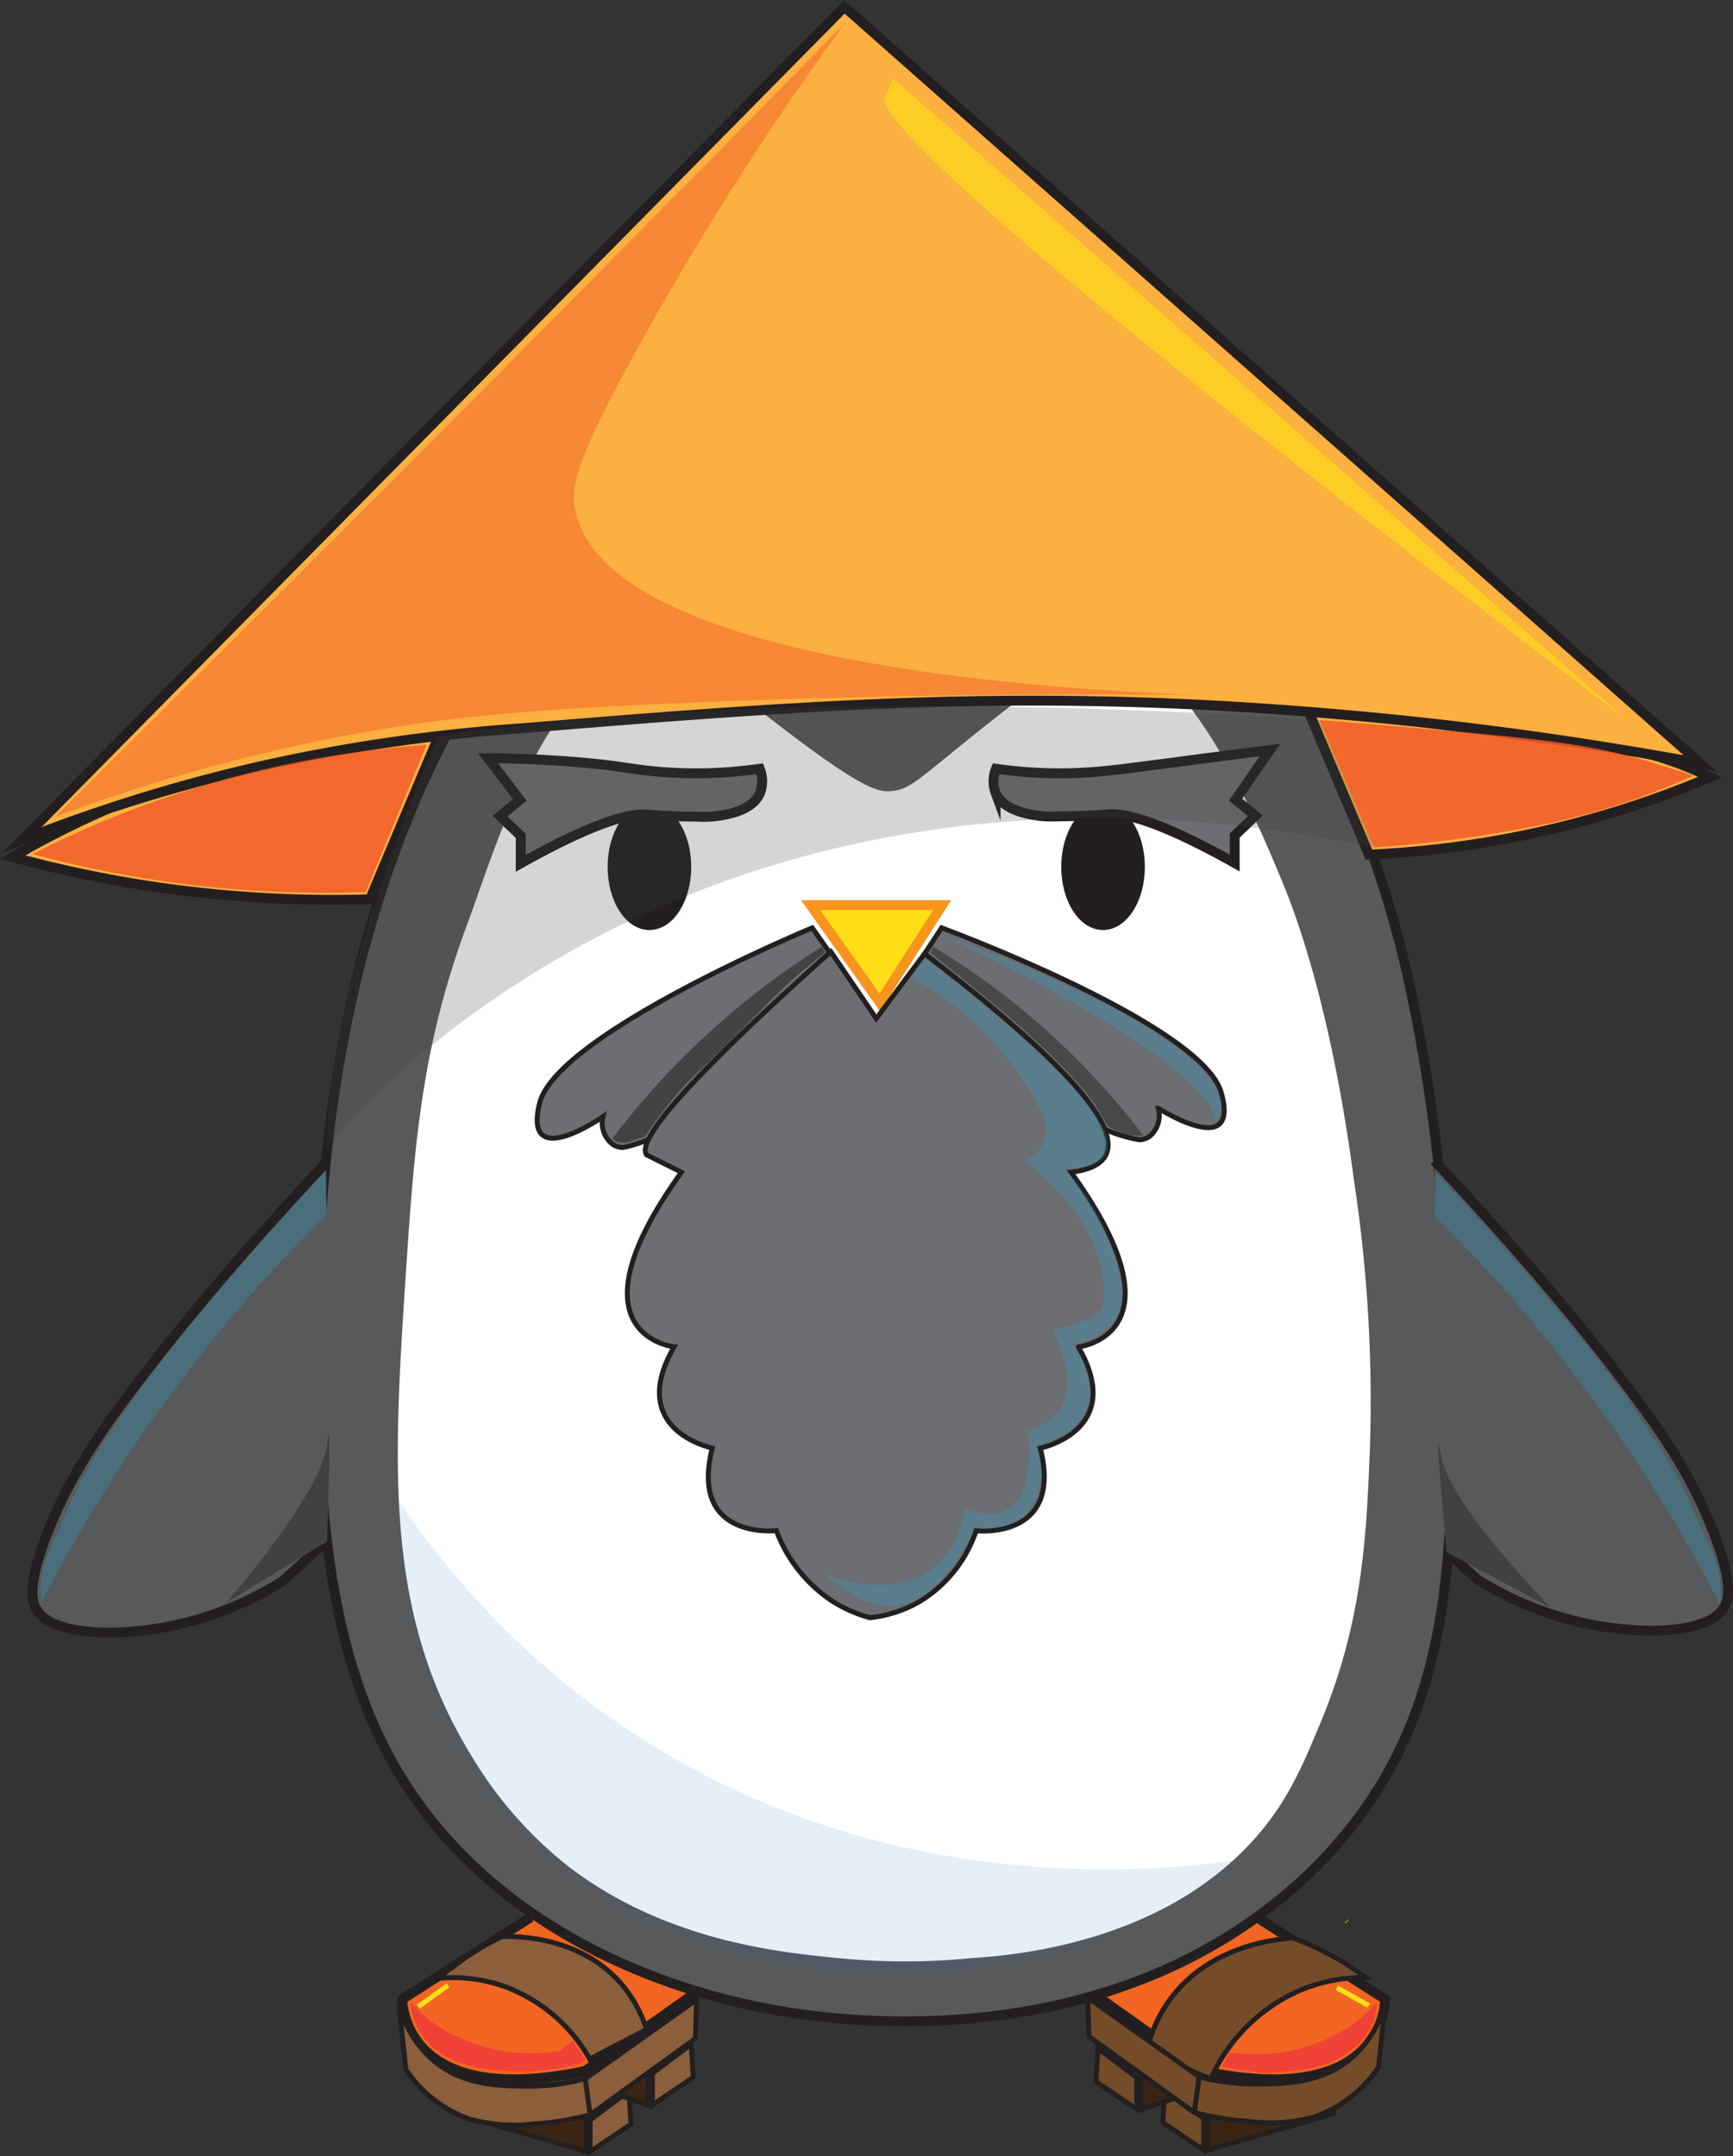 <svg xmlns="http://www.w3.org/2000/svg" viewBox="0 0 175.32 218.2"><rect x="0" y="0" width="175.32" height="218.2" fill="#333333" stroke="none"/><defs><style>.cls-1{fill:#f26522;}.cls-1,.cls-10,.cls-11,.cls-2,.cls-4,.cls-6,.cls-7,.cls-8,.cls-9{stroke:#231f20;}.cls-1,.cls-10,.cls-11,.cls-2,.cls-23,.cls-3,.cls-4,.cls-5,.cls-6,.cls-7,.cls-8,.cls-9{stroke-miterlimit:10;}.cls-2{fill:#58595b;}.cls-3{fill:#fff;stroke:#fff;}.cls-4{fill:#231f20;}.cls-15,.cls-5{fill:#ffde17;}.cls-5{stroke:#f7941d;}.cls-6{fill:#fbb040;}.cls-7,.cls-8{fill:#6d6e71;}.cls-10,.cls-11,.cls-23,.cls-8,.cls-9{stroke-width:0.5px;}.cls-9{fill:#8b5e3c;}.cls-10{fill:#3c2415;}.cls-11{fill:#754c29;}.cls-12,.cls-13,.cls-14{fill:#f15a29;}.cls-12{opacity:0.83;}.cls-13{opacity:0.84;}.cls-14{opacity:0.47;}.cls-15{opacity:0.63;}.cls-16{fill:#27aae1;opacity:0.26;}.cls-17,.cls-18,.cls-20,.cls-21{fill:#414042;}.cls-18{opacity:0.22;}.cls-19{fill:#1c75bc;opacity:0.11;}.cls-20{opacity:0.81;}.cls-21{opacity:0.94;}.cls-22{fill:#ef4136;}.cls-23{fill:none;stroke:#ffde17;}</style></defs><g id="Layer_2" data-name="Layer 2"><g id="shading"><path class="cls-1" d="M53.7,194l-13,8.3s-.17,11.23,18.5,7.26L73,199.78"/><path class="cls-1" d="M127.13,194l13,8.3s.18,11.23-18.49,7.26l-13.72-9.73"/><path class="cls-2" d="M146.28,127.9c.27,4.67.42,9.36.51,14,.23,12.05,0,24.57-5.31,35.41-4.72,9.68-13.25,17.25-23,21.73s-20.78,6-31.53,5.36C68.43,203.35,49.38,195,40.08,179c-5.93-10.21-7.36-22.38-7.84-34.18C31.33,122.57,33.61,99.45,42.9,79c8.72-19.2,25.39-39.38,48.64-37.74,12.61.88,24,8.49,32.16,18.11,9.46,11.11,15.34,24.93,18.65,39.14A173.1,173.1,0,0,1,146.28,127.9Z"/><path class="cls-2" d="M33,117.65c-5.13,5.44-9.21,10.13-12.13,13.6-1.31,1.56-4.1,4.9-7.49,9.39s-6.39,8.87-8.59,14.52c-2.08,5.35-1.59,7-1,7.85.3.45,1.6,2.21,7.45,2.2A33.75,33.75,0,0,0,28.58,160l4.5-4.09"/><path class="cls-2" d="M145.1,117.45c5.13,5.44,9.21,10.13,12.13,13.6,1.32,1.56,4.1,4.9,7.49,9.39s6.39,8.87,8.59,14.52c2.08,5.34,1.59,7,1,7.85-.29.45-1.59,2.21-7.45,2.2a33.78,33.78,0,0,1-17.39-5.18l-3-2.71"/><path class="cls-3" d="M133.1,174.2c4.27-10.22,4.65-18.83,5-28a148.57,148.57,0,0,0-1.65-26.9c-2.36-17.9-6.18-27.45-7.16-29.81-2.34-5.67-9.84-23.88-18.08-23.4-1.48.08-4.52,2.46-10.53,7.2-7.51,5.92-8.27,7.15-10.65,7.27-1.42.07-3.2-.27-12.89-7.82-7.35-5.73-7.46-6.43-9-6.58C56.57,65,50.57,86.12,47.79,93.55,43.14,106,42.43,115.79,41.55,129c-1.32,19.88-2.08,34.3,6.55,48.38a40.58,40.58,0,0,0,9.59,11c9.75,7.54,21.24,8.68,27,9.25a68.23,68.23,0,0,0,13.73,0c5.3-.33,19.3-1.91,28.22-12C129.84,182,131.31,178.5,133.1,174.2Z"/><ellipse class="cls-4" cx="111.59" cy="87.72" rx="3.73" ry="5.89"/><path class="cls-5" d="M82,91.59H95.32L89,101.43Z"/><ellipse class="cls-4" cx="65.7" cy="87.72" rx="3.73" ry="5.89"/><path class="cls-6" d="M1.28,86.73a124.54,124.54,0,0,0,15,3.1A124.52,124.52,0,0,0,37.43,91q3.48-8.3,7-16.59a92.52,92.52,0,0,0-33,7.21A90.65,90.65,0,0,0,1.28,86.73Z"/><path class="cls-6" d="M173,78.64A99.55,99.55,0,0,1,156.55,84a99.76,99.76,0,0,1-18.06,2.48l-6.42-15.23c6.4,1.1,11.56,1.81,15.11,2.25s7.25,1,10.88,1.41a46.85,46.85,0,0,1,9.21,1.51A35.93,35.93,0,0,1,173,78.64Z"/><path class="cls-6" d="M172,77.24,85.42.69,2.21,85a167.76,167.76,0,0,1,23.9-7.41,174.2,174.2,0,0,1,26.38-3.87c28.89-2.35,51.5-4.19,82.76-1.45C144.72,73.07,157.28,74.52,172,77.24Z"/><path class="cls-7" d="M76.86,77.79c-1,.14-2,.25-3,.33a45.12,45.12,0,0,1-5.77.07c-4-.22-4.56-.62-8.95-1-4.9-.46-9.77-.48-9.77-.48h0l3.22,4.24-2,1.63,2.09,2,0,2.78c7.61-4.25,11.09-5.09,12.84-4.93,2,.17,3,.18,5,.21a11.85,11.85,0,0,0,2-.06c.88-.14,3.53-.46,4.36-2.31A3.42,3.42,0,0,0,76.86,77.79Z"/><path class="cls-7" d="M100.76,77.79c.95.14,2,.25,3,.33a45.12,45.12,0,0,0,5.77.07c2.44-.14,3.73-.33,8.95-1,5.05-.68,10-1.3,10-1.3h0L125,80.92l2,1.63-2.09,2,0,2.78c-7.6-4.25-11.09-5.09-12.83-4.93-1.95.17-3,.18-5,.21a11.85,11.85,0,0,1-2-.06c-.88-.14-3.52-.46-4.36-2.31A3.38,3.38,0,0,1,100.76,77.79Z"/><path class="cls-8" d="M82.17,93.89s-25.88,10.74-27.59,17.77S61,113,61,113a2.72,2.72,0,0,0,1,2.81,2,2,0,0,0,1,.31,13.92,13.92,0,0,0,2.57-.79,14.38,14.38,0,0,0,4.62-3l2.37,1.21a2.75,2.75,0,0,0,.78.18c5.17.46,10.2-13.67,11.19-16.51l-1.08-1.5Z"/><path class="cls-8" d="M95.26,93.89s26.28,9.7,28.28,16.65-6.37,1.6-6.37,1.6a2.74,2.74,0,0,1-.87,2.85,2,2,0,0,1-1,.35,14.33,14.33,0,0,1-2.61-.69,14.57,14.57,0,0,1-4.73-2.86l-2.32,1.3a2.76,2.76,0,0,1-.77.21c-5.15.67-10.74-13.25-11.84-16l1-1.54Z"/><path class="cls-8" d="M108.35,118.62c1.9-.23,3.07-.82,3.53-1.76q2.25-4.6-18.35-20.35-2.44,3.27-4.88,6.56l-4.6-6.77c-16.78,15-19.45,19.4-18.64,20.56l3.53,1.76h0c-11.87,16.48-.74,17.67-.74,17.67-4.9,8.46,3.86,10.24,3.86,10.24-2.38,9.35,6.48,8.36,6.48,8.36a14.74,14.74,0,0,0,5.61,7.1A14,14,0,0,0,88,163.7,12.74,12.74,0,0,0,93.14,162a13.33,13.33,0,0,0,5.61-7.1s8.86,1,6.49-8.36c0,0,8.75-1.78,3.85-10.24C109.09,136.29,120.23,135.1,108.35,118.62Z"/><path class="cls-9" d="M59.7,214.52v3.21l4.14-2.79-.21-3.35Z"/><path class="cls-10" d="M46.54,214l12.75,3.7v-4l-12.8-3.6Z"/><path class="cls-9" d="M66,209.81V213l4.13-2.79c-.06-1.12-.13-2.24-.2-3.36Z"/><path class="cls-10" d="M61.19,211.54,65.58,213v-4l-4.45-.81Z"/><path class="cls-9" d="M44.35,200.19A15.74,15.74,0,0,1,51,201a16.44,16.44,0,0,1,8.66,7.36l5.75-3a13.19,13.19,0,0,0-2.52-4.57c-4.27-5-11-4.86-12.1-4.82a26.42,26.42,0,0,0-5,3.1C45.26,199.4,44.79,199.79,44.35,200.19Z"/><path class="cls-9" d="M40.35,202.77a11.07,11.07,0,0,0,3.59,5.81c2.94,2.44,6.5,2.49,9.27,2.52a21.93,21.93,0,0,0,6-.75l11.26-8-.12,3.93L59.7,214a28.66,28.66,0,0,1-5.56.91,16.81,16.81,0,0,1-6.69-.49,13,13,0,0,1-6.39-5C40.82,207.19,40.59,205,40.35,202.77Z"/><path class="cls-9" d="M59.7,214c-.16-1.21-.33-2.41-.49-3.62"/><path class="cls-11" d="M121.77,214.37v3.2l-4.13-2.79c.07-1.12.13-2.23.2-3.35Z"/><path class="cls-10" d="M134.94,213.88l-12.76,3.69v-4L135,210Z"/><path class="cls-11" d="M115,210.22v3.21l-4.13-2.79c.06-1.12.13-2.24.2-3.35Z"/><path class="cls-10" d="M119.8,212l-4.39,1.48v-4l4.46-.82Z"/><path class="cls-11" d="M138.15,200.1a16.87,16.87,0,0,0-7.06,1.49,17.76,17.76,0,0,0-8.61,8.77l-6.5-2.7a14.28,14.28,0,0,1,2.27-5.17c4.12-5.81,11.36-6.31,12.57-6.38a28.81,28.81,0,0,1,5.7,2.85C137.1,199.34,137.64,199.72,138.15,200.1Z"/><path class="cls-11" d="M140.17,202.56a11.14,11.14,0,0,1-3.58,5.81c-3,2.44-6.51,2.49-9.28,2.53a22.33,22.33,0,0,1-6-.75l-11.25-8c0,1.31.07,2.62.11,3.93l10.65,7.68a27.9,27.9,0,0,0,5.57.91,16.59,16.59,0,0,0,6.68-.49,13,13,0,0,0,6.39-5C139.7,207,139.93,204.77,140.17,202.56Z"/><path class="cls-11" d="M120.82,213.76c.16-1.21.33-2.41.49-3.61"/><path class="cls-12" d="M37,90.27a113.74,113.74,0,0,1-14.69-.41,112.37,112.37,0,0,1-19-3.44,102.48,102.48,0,0,1,10-4.46,104.72,104.72,0,0,1,29.84-6.59Z"/><path class="cls-13" d="M139,85.75A122.63,122.63,0,0,0,153.13,84a76.92,76.92,0,0,0,11.61-2.9,68.9,68.9,0,0,0,6.53-2.6c-.67-.24-1.75-.63-3.1-1C162,75.48,157,74.87,145.43,73.86c-4.49-.4-8.5-.72-11.93-1Q136.23,79.32,139,85.75Z"/><path class="cls-14" d="M85.46,2.35A306.52,306.52,0,0,0,64.52,35.21c-6.24,11.3-6.82,14-6.31,16.46,3.25,15.72,49.88,18.17,63,18.66-21.86-.24-40.13.27-53.93.89-14.18.64-22.84,1.35-33.37,3.43a179.64,179.64,0,0,0-28.31,8Q34.35,54.15,63.16,25,74.35,13.67,85.46,2.35Z"/><path class="cls-15" d="M90.34,7.93l74.28,64.94s-74-55.76-75.17-62.72"/><path class="cls-16" d="M4.19,162.16a154.22,154.22,0,0,1,28.89-39.31l-.22-4.3c-6.22,6.66-11.27,12.6-15.17,17.42,0,0-7.23,8.93-10.28,15.46-.38.8-.78,1.88-2,4.51a13.92,13.92,0,0,0-.9,2.24A10.43,10.43,0,0,0,4.19,162.16Z"/><path class="cls-16" d="M174,162.31A152.76,152.76,0,0,0,164.26,146a153.69,153.69,0,0,0-19.16-23l.21-4.3c6.23,6.65,11.27,12.59,15.18,17.41,0,0,7.22,8.94,10.28,15.47.37.79.78,1.87,2,4.5a14.45,14.45,0,0,1,.91,2.24A10.23,10.23,0,0,1,174,162.31Z"/><path class="cls-17" d="M22.9,162.16s9.65-11,10.18-16,0,9.83,0,9.83Z"/><path class="cls-17" d="M156.88,162.67s-10.29-10.43-11.11-15.41.58,9.81.58,9.81Z"/><path class="cls-18" d="M33.08,116.12S67.69,71,139,85.75L133.5,72.87s-51.76-4.06-89.12,1.58C44.38,74.45,32.92,99.6,33.08,116.12Z"/><path class="cls-19" d="M40.35,151.87a84.4,84.4,0,0,0,23.77,23.57c25.55,16.69,52.56,14,61,12.79a49.67,49.67,0,0,1-10.46,6.38c-18.73,8.47-47.69,7.31-63.5-11.49C41.66,171.85,40.44,158.43,40.35,151.87Z"/><path class="cls-16" d="M95.32,94.57s27.54,12.84,27.61,19C122.93,113.53,130.09,107.38,95.32,94.57Z"/><path class="cls-20" d="M94.41,95.8a75.63,75.63,0,0,1,21.25,19.1,6,6,0,0,1-1.94-.19,7.53,7.53,0,0,1-1.66-.77l-.94-1.63c-1.92-3.31-8.71-9.13-8.71-9.13-1.74-1.49-3.44-2.86-6-4.94-1-.79-1.77-1.43-2.31-1.85Z"/><path class="cls-21" d="M83.14,95.8a80.13,80.13,0,0,0-21.21,19.43,1.8,1.8,0,0,0,.81.39,2.54,2.54,0,0,0,1.23-.2c.35-.1.79-.24,1.3-.44A42.2,42.2,0,0,1,68,111.29c1.77-2.16,2.48-2.59,6-6.08s4.35-4.53,7.17-6.95c1-.81,1.75-1.45,2.29-1.88Z"/><path class="cls-16" d="M92.2,98.88a31.58,31.58,0,0,1,6.43,4.65,32.25,32.25,0,0,1,7,9.56,3.42,3.42,0,0,1-1.93,4.36s8.94,6.44,7.87,14.6c0,0,.09,1.62-5.09,2.55,0,0,4.65,8.1-2.52,10.23,0,0,1.73,10.88-6.37,7.83,0,0-1.11,11.16-14.12,6.66.31.31,4.4,4.19,8.38,2.91a9.29,9.29,0,0,0,3.93-3.06,14.6,14.6,0,0,0,2.75-4.63c.29.05,3.36.61,5.31-1.4a5.66,5.66,0,0,0,1.39-3,6.73,6.73,0,0,0-.46-3.86c.4-.08,4.07-.88,5.16-3.79a5.71,5.71,0,0,0,.31-2.22,7.06,7.06,0,0,0-1.78-4.29,6.12,6.12,0,0,0,4.43-2.54c.61-1,.81-2.29.32-4.66a23.61,23.61,0,0,0-5.52-10.55c2.29,0,3.67-.5,4.16-1.45Q114,112.73,93.61,97Z"/><path class="cls-22" d="M41.56,202.63a15.77,15.77,0,0,0,3,2.57,17.61,17.61,0,0,0,12,2.35l1.38-1,1.29,1.92-.37.27-1.28.33a22.31,22.31,0,0,1-5.81.52c-2.07-.11-5.31-.28-7.81-2.31A6.45,6.45,0,0,1,42,204.66,6.17,6.17,0,0,1,41.56,202.63Z"/><path class="cls-22" d="M139.26,202.67a15.84,15.84,0,0,1-3,2.58,17.74,17.74,0,0,1-11.79,2.45h0c-.29.46-.58.93-.88,1.39h0c4.17.91,5.43.59,5.43.59h0c2.06-.1,5.3-.28,7.8-2.31a6.47,6.47,0,0,0,2.07-2.66A6,6,0,0,0,139.26,202.67Z"/><line class="cls-23" x1="135.25" y1="201.14" x2="138.46" y2="202.95"/><line class="cls-23" x1="45.32" y1="200.9" x2="42.32" y2="203.05"/><line class="cls-23" x1="136.23" y1="194.41" x2="136.27" y2="194.45"/></g></g></svg>